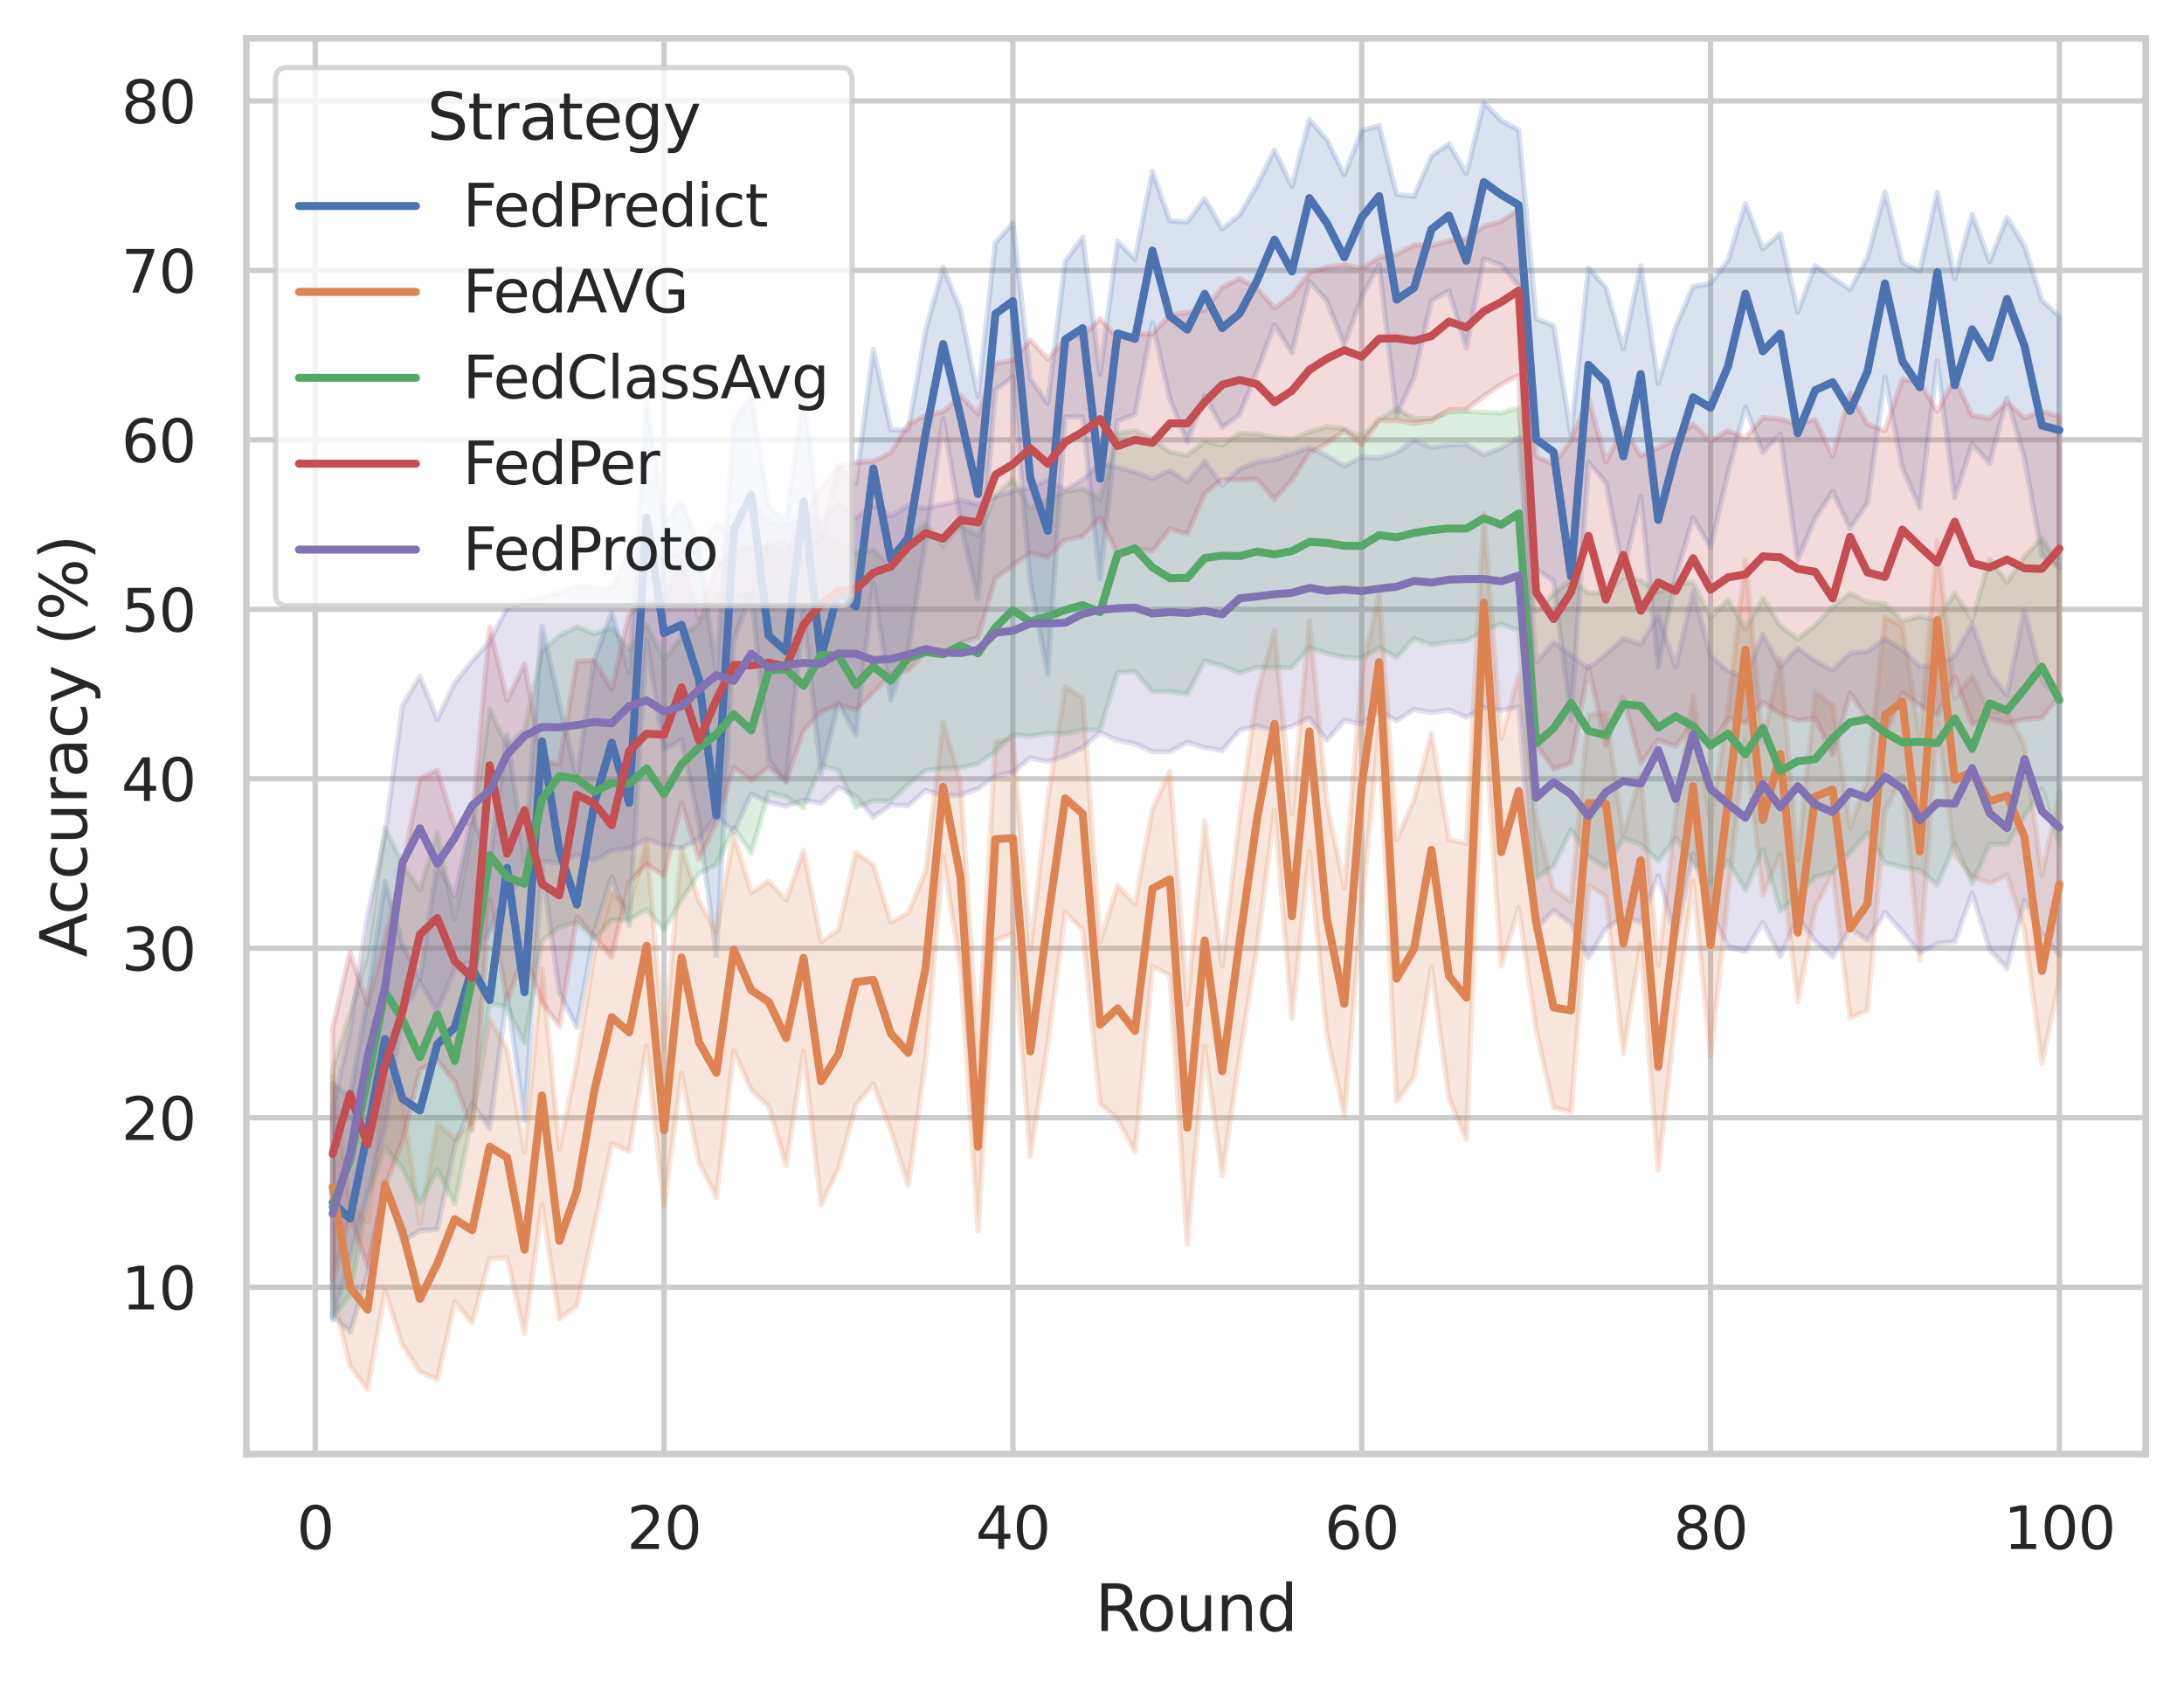 <?xml version="1.0" encoding="utf-8" standalone="no"?>
<!DOCTYPE svg PUBLIC "-//W3C//DTD SVG 1.1//EN"
  "http://www.w3.org/Graphics/SVG/1.1/DTD/svg11.dtd">
<svg xmlns:xlink="http://www.w3.org/1999/xlink" width="410.631pt" height="316.272pt" viewBox="0 0 410.631 316.272" xmlns="http://www.w3.org/2000/svg" version="1.1">
 <defs>
  <style type="text/css">*{stroke-linejoin: round; stroke-linecap: butt}</style>
 </defs>
 <g id="figure_1">
  <g id="patch_1">
   <path d="M 0 316.272 
L 410.631 316.272 
L 410.631 0 
L 0 0 
z
" style="fill: #ffffff"/>
  </g>
  <g id="axes_1">
   <g id="patch_2">
    <path d="M 46.311 273.312 
L 403.431 273.312 
L 403.431 7.2 
L 46.311 7.2 
z
" style="fill: #ffffff"/>
   </g>
   <g id="matplotlib.axis_1">
    <g id="xtick_1">
     <g id="line2d_1">
      <path d="M 59.265 273.312 
L 59.265 7.2 
" clip-path="url(#p73bb3a3078)" style="fill: none; stroke: #cccccc; stroke-linecap: round"/>
     </g>
     <g id="text_1">
      <!-- 0 -->
      <g style="fill: #262626" transform="translate(55.765 291.17) scale(0.11 -0.11)">
       <defs>
        <path id="DejaVuSans-30" d="M 2034 4250 
Q 1547 4250 1301 3770 
Q 1056 3291 1056 2328 
Q 1056 1369 1301 889 
Q 1547 409 2034 409 
Q 2525 409 2770 889 
Q 3016 1369 3016 2328 
Q 3016 3291 2770 3770 
Q 2525 4250 2034 4250 
z
M 2034 4750 
Q 2819 4750 3233 4129 
Q 3647 3509 3647 2328 
Q 3647 1150 3233 529 
Q 2819 -91 2034 -91 
Q 1250 -91 836 529 
Q 422 1150 422 2328 
Q 422 3509 836 4129 
Q 1250 4750 2034 4750 
z
" transform="scale(0.016)"/>
       </defs>
       <use xlink:href="#DejaVuSans-30"/>
      </g>
     </g>
    </g>
    <g id="xtick_2">
     <g id="line2d_2">
      <path d="M 124.851 273.312 
L 124.851 7.2 
" clip-path="url(#p73bb3a3078)" style="fill: none; stroke: #cccccc; stroke-linecap: round"/>
     </g>
     <g id="text_2">
      <!-- 20 -->
      <g style="fill: #262626" transform="translate(117.853 291.17) scale(0.11 -0.11)">
       <defs>
        <path id="DejaVuSans-32" d="M 1228 531 
L 3431 531 
L 3431 0 
L 469 0 
L 469 531 
Q 828 903 1448 1529 
Q 2069 2156 2228 2338 
Q 2531 2678 2651 2914 
Q 2772 3150 2772 3378 
Q 2772 3750 2511 3984 
Q 2250 4219 1831 4219 
Q 1534 4219 1204 4116 
Q 875 4013 500 3803 
L 500 4441 
Q 881 4594 1212 4672 
Q 1544 4750 1819 4750 
Q 2544 4750 2975 4387 
Q 3406 4025 3406 3419 
Q 3406 3131 3298 2873 
Q 3191 2616 2906 2266 
Q 2828 2175 2409 1742 
Q 1991 1309 1228 531 
z
" transform="scale(0.016)"/>
       </defs>
       <use xlink:href="#DejaVuSans-32"/>
       <use xlink:href="#DejaVuSans-30" x="63.623"/>
      </g>
     </g>
    </g>
    <g id="xtick_3">
     <g id="line2d_3">
      <path d="M 190.438 273.312 
L 190.438 7.2 
" clip-path="url(#p73bb3a3078)" style="fill: none; stroke: #cccccc; stroke-linecap: round"/>
     </g>
     <g id="text_3">
      <!-- 40 -->
      <g style="fill: #262626" transform="translate(183.439 291.17) scale(0.11 -0.11)">
       <defs>
        <path id="DejaVuSans-34" d="M 2419 4116 
L 825 1625 
L 2419 1625 
L 2419 4116 
z
M 2253 4666 
L 3047 4666 
L 3047 1625 
L 3713 1625 
L 3713 1100 
L 3047 1100 
L 3047 0 
L 2419 0 
L 2419 1100 
L 313 1100 
L 313 1709 
L 2253 4666 
z
" transform="scale(0.016)"/>
       </defs>
       <use xlink:href="#DejaVuSans-34"/>
       <use xlink:href="#DejaVuSans-30" x="63.623"/>
      </g>
     </g>
    </g>
    <g id="xtick_4">
     <g id="line2d_4">
      <path d="M 256.025 273.312 
L 256.025 7.2 
" clip-path="url(#p73bb3a3078)" style="fill: none; stroke: #cccccc; stroke-linecap: round"/>
     </g>
     <g id="text_4">
      <!-- 60 -->
      <g style="fill: #262626" transform="translate(249.026 291.17) scale(0.11 -0.11)">
       <defs>
        <path id="DejaVuSans-36" d="M 2113 2584 
Q 1688 2584 1439 2293 
Q 1191 2003 1191 1497 
Q 1191 994 1439 701 
Q 1688 409 2113 409 
Q 2538 409 2786 701 
Q 3034 994 3034 1497 
Q 3034 2003 2786 2293 
Q 2538 2584 2113 2584 
z
M 3366 4563 
L 3366 3988 
Q 3128 4100 2886 4159 
Q 2644 4219 2406 4219 
Q 1781 4219 1451 3797 
Q 1122 3375 1075 2522 
Q 1259 2794 1537 2939 
Q 1816 3084 2150 3084 
Q 2853 3084 3261 2657 
Q 3669 2231 3669 1497 
Q 3669 778 3244 343 
Q 2819 -91 2113 -91 
Q 1303 -91 875 529 
Q 447 1150 447 2328 
Q 447 3434 972 4092 
Q 1497 4750 2381 4750 
Q 2619 4750 2861 4703 
Q 3103 4656 3366 4563 
z
" transform="scale(0.016)"/>
       </defs>
       <use xlink:href="#DejaVuSans-36"/>
       <use xlink:href="#DejaVuSans-30" x="63.623"/>
      </g>
     </g>
    </g>
    <g id="xtick_5">
     <g id="line2d_5">
      <path d="M 321.612 273.312 
L 321.612 7.2 
" clip-path="url(#p73bb3a3078)" style="fill: none; stroke: #cccccc; stroke-linecap: round"/>
     </g>
     <g id="text_5">
      <!-- 80 -->
      <g style="fill: #262626" transform="translate(314.613 291.17) scale(0.11 -0.11)">
       <defs>
        <path id="DejaVuSans-38" d="M 2034 2216 
Q 1584 2216 1326 1975 
Q 1069 1734 1069 1313 
Q 1069 891 1326 650 
Q 1584 409 2034 409 
Q 2484 409 2743 651 
Q 3003 894 3003 1313 
Q 3003 1734 2745 1975 
Q 2488 2216 2034 2216 
z
M 1403 2484 
Q 997 2584 770 2862 
Q 544 3141 544 3541 
Q 544 4100 942 4425 
Q 1341 4750 2034 4750 
Q 2731 4750 3128 4425 
Q 3525 4100 3525 3541 
Q 3525 3141 3298 2862 
Q 3072 2584 2669 2484 
Q 3125 2378 3379 2068 
Q 3634 1759 3634 1313 
Q 3634 634 3220 271 
Q 2806 -91 2034 -91 
Q 1263 -91 848 271 
Q 434 634 434 1313 
Q 434 1759 690 2068 
Q 947 2378 1403 2484 
z
M 1172 3481 
Q 1172 3119 1398 2916 
Q 1625 2713 2034 2713 
Q 2441 2713 2670 2916 
Q 2900 3119 2900 3481 
Q 2900 3844 2670 4047 
Q 2441 4250 2034 4250 
Q 1625 4250 1398 4047 
Q 1172 3844 1172 3481 
z
" transform="scale(0.016)"/>
       </defs>
       <use xlink:href="#DejaVuSans-38"/>
       <use xlink:href="#DejaVuSans-30" x="63.623"/>
      </g>
     </g>
    </g>
    <g id="xtick_6">
     <g id="line2d_6">
      <path d="M 387.199 273.312 
L 387.199 7.2 
" clip-path="url(#p73bb3a3078)" style="fill: none; stroke: #cccccc; stroke-linecap: round"/>
     </g>
     <g id="text_6">
      <!-- 100 -->
      <g style="fill: #262626" transform="translate(376.7 291.17) scale(0.11 -0.11)">
       <defs>
        <path id="DejaVuSans-31" d="M 794 531 
L 1825 531 
L 1825 4091 
L 703 3866 
L 703 4441 
L 1819 4666 
L 2450 4666 
L 2450 531 
L 3481 531 
L 3481 0 
L 794 0 
L 794 531 
z
" transform="scale(0.016)"/>
       </defs>
       <use xlink:href="#DejaVuSans-31"/>
       <use xlink:href="#DejaVuSans-30" x="63.623"/>
       <use xlink:href="#DejaVuSans-30" x="127.246"/>
      </g>
     </g>
    </g>
    <g id="text_7">
     <!-- Round -->
     <g style="fill: #262626" transform="translate(205.887 306.576) scale(0.12 -0.12)">
      <defs>
       <path id="DejaVuSans-52" d="M 2841 2188 
Q 3044 2119 3236 1894 
Q 3428 1669 3622 1275 
L 4263 0 
L 3584 0 
L 2988 1197 
Q 2756 1666 2539 1819 
Q 2322 1972 1947 1972 
L 1259 1972 
L 1259 0 
L 628 0 
L 628 4666 
L 2053 4666 
Q 2853 4666 3247 4331 
Q 3641 3997 3641 3322 
Q 3641 2881 3436 2590 
Q 3231 2300 2841 2188 
z
M 1259 4147 
L 1259 2491 
L 2053 2491 
Q 2509 2491 2742 2702 
Q 2975 2913 2975 3322 
Q 2975 3731 2742 3939 
Q 2509 4147 2053 4147 
L 1259 4147 
z
" transform="scale(0.016)"/>
       <path id="DejaVuSans-6f" d="M 1959 3097 
Q 1497 3097 1228 2736 
Q 959 2375 959 1747 
Q 959 1119 1226 758 
Q 1494 397 1959 397 
Q 2419 397 2687 759 
Q 2956 1122 2956 1747 
Q 2956 2369 2687 2733 
Q 2419 3097 1959 3097 
z
M 1959 3584 
Q 2709 3584 3137 3096 
Q 3566 2609 3566 1747 
Q 3566 888 3137 398 
Q 2709 -91 1959 -91 
Q 1206 -91 779 398 
Q 353 888 353 1747 
Q 353 2609 779 3096 
Q 1206 3584 1959 3584 
z
" transform="scale(0.016)"/>
       <path id="DejaVuSans-75" d="M 544 1381 
L 544 3500 
L 1119 3500 
L 1119 1403 
Q 1119 906 1312 657 
Q 1506 409 1894 409 
Q 2359 409 2629 706 
Q 2900 1003 2900 1516 
L 2900 3500 
L 3475 3500 
L 3475 0 
L 2900 0 
L 2900 538 
Q 2691 219 2414 64 
Q 2138 -91 1772 -91 
Q 1169 -91 856 284 
Q 544 659 544 1381 
z
M 1991 3584 
L 1991 3584 
z
" transform="scale(0.016)"/>
       <path id="DejaVuSans-6e" d="M 3513 2113 
L 3513 0 
L 2938 0 
L 2938 2094 
Q 2938 2591 2744 2837 
Q 2550 3084 2163 3084 
Q 1697 3084 1428 2787 
Q 1159 2491 1159 1978 
L 1159 0 
L 581 0 
L 581 3500 
L 1159 3500 
L 1159 2956 
Q 1366 3272 1645 3428 
Q 1925 3584 2291 3584 
Q 2894 3584 3203 3211 
Q 3513 2838 3513 2113 
z
" transform="scale(0.016)"/>
       <path id="DejaVuSans-64" d="M 2906 2969 
L 2906 4863 
L 3481 4863 
L 3481 0 
L 2906 0 
L 2906 525 
Q 2725 213 2448 61 
Q 2172 -91 1784 -91 
Q 1150 -91 751 415 
Q 353 922 353 1747 
Q 353 2572 751 3078 
Q 1150 3584 1784 3584 
Q 2172 3584 2448 3432 
Q 2725 3281 2906 2969 
z
M 947 1747 
Q 947 1113 1208 752 
Q 1469 391 1925 391 
Q 2381 391 2643 752 
Q 2906 1113 2906 1747 
Q 2906 2381 2643 2742 
Q 2381 3103 1925 3103 
Q 1469 3103 1208 2742 
Q 947 2381 947 1747 
z
" transform="scale(0.016)"/>
      </defs>
      <use xlink:href="#DejaVuSans-52"/>
      <use xlink:href="#DejaVuSans-6f" x="64.982"/>
      <use xlink:href="#DejaVuSans-75" x="126.164"/>
      <use xlink:href="#DejaVuSans-6e" x="189.543"/>
      <use xlink:href="#DejaVuSans-64" x="252.922"/>
     </g>
    </g>
   </g>
   <g id="matplotlib.axis_2">
    <g id="ytick_1">
     <g id="line2d_7">
      <path d="M 46.311 241.949 
L 403.431 241.949 
" clip-path="url(#p73bb3a3078)" style="fill: none; stroke: #cccccc; stroke-linecap: round"/>
     </g>
     <g id="text_8">
      <!-- 10 -->
      <g style="fill: #262626" transform="translate(22.814 246.128) scale(0.11 -0.11)">
       <use xlink:href="#DejaVuSans-31"/>
       <use xlink:href="#DejaVuSans-30" x="63.623"/>
      </g>
     </g>
    </g>
    <g id="ytick_2">
     <g id="line2d_8">
      <path d="M 46.311 210.095 
L 403.431 210.095 
" clip-path="url(#p73bb3a3078)" style="fill: none; stroke: #cccccc; stroke-linecap: round"/>
     </g>
     <g id="text_9">
      <!-- 20 -->
      <g style="fill: #262626" transform="translate(22.814 214.274) scale(0.11 -0.11)">
       <use xlink:href="#DejaVuSans-32"/>
       <use xlink:href="#DejaVuSans-30" x="63.623"/>
      </g>
     </g>
    </g>
    <g id="ytick_3">
     <g id="line2d_9">
      <path d="M 46.311 178.241 
L 403.431 178.241 
" clip-path="url(#p73bb3a3078)" style="fill: none; stroke: #cccccc; stroke-linecap: round"/>
     </g>
     <g id="text_10">
      <!-- 30 -->
      <g style="fill: #262626" transform="translate(22.814 182.421) scale(0.11 -0.11)">
       <defs>
        <path id="DejaVuSans-33" d="M 2597 2516 
Q 3050 2419 3304 2112 
Q 3559 1806 3559 1356 
Q 3559 666 3084 287 
Q 2609 -91 1734 -91 
Q 1441 -91 1130 -33 
Q 819 25 488 141 
L 488 750 
Q 750 597 1062 519 
Q 1375 441 1716 441 
Q 2309 441 2620 675 
Q 2931 909 2931 1356 
Q 2931 1769 2642 2001 
Q 2353 2234 1838 2234 
L 1294 2234 
L 1294 2753 
L 1863 2753 
Q 2328 2753 2575 2939 
Q 2822 3125 2822 3475 
Q 2822 3834 2567 4026 
Q 2313 4219 1838 4219 
Q 1578 4219 1281 4162 
Q 984 4106 628 3988 
L 628 4550 
Q 988 4650 1302 4700 
Q 1616 4750 1894 4750 
Q 2613 4750 3031 4423 
Q 3450 4097 3450 3541 
Q 3450 3153 3228 2886 
Q 3006 2619 2597 2516 
z
" transform="scale(0.016)"/>
       </defs>
       <use xlink:href="#DejaVuSans-33"/>
       <use xlink:href="#DejaVuSans-30" x="63.623"/>
      </g>
     </g>
    </g>
    <g id="ytick_4">
     <g id="line2d_10">
      <path d="M 46.311 146.388 
L 403.431 146.388 
" clip-path="url(#p73bb3a3078)" style="fill: none; stroke: #cccccc; stroke-linecap: round"/>
     </g>
     <g id="text_11">
      <!-- 40 -->
      <g style="fill: #262626" transform="translate(22.814 150.567) scale(0.11 -0.11)">
       <use xlink:href="#DejaVuSans-34"/>
       <use xlink:href="#DejaVuSans-30" x="63.623"/>
      </g>
     </g>
    </g>
    <g id="ytick_5">
     <g id="line2d_11">
      <path d="M 46.311 114.534 
L 403.431 114.534 
" clip-path="url(#p73bb3a3078)" style="fill: none; stroke: #cccccc; stroke-linecap: round"/>
     </g>
     <g id="text_12">
      <!-- 50 -->
      <g style="fill: #262626" transform="translate(22.814 118.713) scale(0.11 -0.11)">
       <defs>
        <path id="DejaVuSans-35" d="M 691 4666 
L 3169 4666 
L 3169 4134 
L 1269 4134 
L 1269 2991 
Q 1406 3038 1543 3061 
Q 1681 3084 1819 3084 
Q 2600 3084 3056 2656 
Q 3513 2228 3513 1497 
Q 3513 744 3044 326 
Q 2575 -91 1722 -91 
Q 1428 -91 1123 -41 
Q 819 9 494 109 
L 494 744 
Q 775 591 1075 516 
Q 1375 441 1709 441 
Q 2250 441 2565 725 
Q 2881 1009 2881 1497 
Q 2881 1984 2565 2268 
Q 2250 2553 1709 2553 
Q 1456 2553 1204 2497 
Q 953 2441 691 2322 
L 691 4666 
z
" transform="scale(0.016)"/>
       </defs>
       <use xlink:href="#DejaVuSans-35"/>
       <use xlink:href="#DejaVuSans-30" x="63.623"/>
      </g>
     </g>
    </g>
    <g id="ytick_6">
     <g id="line2d_12">
      <path d="M 46.311 82.68 
L 403.431 82.68 
" clip-path="url(#p73bb3a3078)" style="fill: none; stroke: #cccccc; stroke-linecap: round"/>
     </g>
     <g id="text_13">
      <!-- 60 -->
      <g style="fill: #262626" transform="translate(22.814 86.86) scale(0.11 -0.11)">
       <use xlink:href="#DejaVuSans-36"/>
       <use xlink:href="#DejaVuSans-30" x="63.623"/>
      </g>
     </g>
    </g>
    <g id="ytick_7">
     <g id="line2d_13">
      <path d="M 46.311 50.827 
L 403.431 50.827 
" clip-path="url(#p73bb3a3078)" style="fill: none; stroke: #cccccc; stroke-linecap: round"/>
     </g>
     <g id="text_14">
      <!-- 70 -->
      <g style="fill: #262626" transform="translate(22.814 55.006) scale(0.11 -0.11)">
       <defs>
        <path id="DejaVuSans-37" d="M 525 4666 
L 3525 4666 
L 3525 4397 
L 1831 0 
L 1172 0 
L 2766 4134 
L 525 4134 
L 525 4666 
z
" transform="scale(0.016)"/>
       </defs>
       <use xlink:href="#DejaVuSans-37"/>
       <use xlink:href="#DejaVuSans-30" x="63.623"/>
      </g>
     </g>
    </g>
    <g id="ytick_8">
     <g id="line2d_14">
      <path d="M 46.311 18.973 
L 403.431 18.973 
" clip-path="url(#p73bb3a3078)" style="fill: none; stroke: #cccccc; stroke-linecap: round"/>
     </g>
     <g id="text_15">
      <!-- 80 -->
      <g style="fill: #262626" transform="translate(22.814 23.152) scale(0.11 -0.11)">
       <use xlink:href="#DejaVuSans-38"/>
       <use xlink:href="#DejaVuSans-30" x="63.623"/>
      </g>
     </g>
    </g>
    <g id="text_16">
     <!-- Accuracy (%) -->
     <g style="fill: #262626" transform="translate(16.318 179.939) rotate(-90) scale(0.12 -0.12)">
      <defs>
       <path id="DejaVuSans-41" d="M 2188 4044 
L 1331 1722 
L 3047 1722 
L 2188 4044 
z
M 1831 4666 
L 2547 4666 
L 4325 0 
L 3669 0 
L 3244 1197 
L 1141 1197 
L 716 0 
L 50 0 
L 1831 4666 
z
" transform="scale(0.016)"/>
       <path id="DejaVuSans-63" d="M 3122 3366 
L 3122 2828 
Q 2878 2963 2633 3030 
Q 2388 3097 2138 3097 
Q 1578 3097 1268 2742 
Q 959 2388 959 1747 
Q 959 1106 1268 751 
Q 1578 397 2138 397 
Q 2388 397 2633 464 
Q 2878 531 3122 666 
L 3122 134 
Q 2881 22 2623 -34 
Q 2366 -91 2075 -91 
Q 1284 -91 818 406 
Q 353 903 353 1747 
Q 353 2603 823 3093 
Q 1294 3584 2113 3584 
Q 2378 3584 2631 3529 
Q 2884 3475 3122 3366 
z
" transform="scale(0.016)"/>
       <path id="DejaVuSans-72" d="M 2631 2963 
Q 2534 3019 2420 3045 
Q 2306 3072 2169 3072 
Q 1681 3072 1420 2755 
Q 1159 2438 1159 1844 
L 1159 0 
L 581 0 
L 581 3500 
L 1159 3500 
L 1159 2956 
Q 1341 3275 1631 3429 
Q 1922 3584 2338 3584 
Q 2397 3584 2469 3576 
Q 2541 3569 2628 3553 
L 2631 2963 
z
" transform="scale(0.016)"/>
       <path id="DejaVuSans-61" d="M 2194 1759 
Q 1497 1759 1228 1600 
Q 959 1441 959 1056 
Q 959 750 1161 570 
Q 1363 391 1709 391 
Q 2188 391 2477 730 
Q 2766 1069 2766 1631 
L 2766 1759 
L 2194 1759 
z
M 3341 1997 
L 3341 0 
L 2766 0 
L 2766 531 
Q 2569 213 2275 61 
Q 1981 -91 1556 -91 
Q 1019 -91 701 211 
Q 384 513 384 1019 
Q 384 1609 779 1909 
Q 1175 2209 1959 2209 
L 2766 2209 
L 2766 2266 
Q 2766 2663 2505 2880 
Q 2244 3097 1772 3097 
Q 1472 3097 1187 3025 
Q 903 2953 641 2809 
L 641 3341 
Q 956 3463 1253 3523 
Q 1550 3584 1831 3584 
Q 2591 3584 2966 3190 
Q 3341 2797 3341 1997 
z
" transform="scale(0.016)"/>
       <path id="DejaVuSans-79" d="M 2059 -325 
Q 1816 -950 1584 -1140 
Q 1353 -1331 966 -1331 
L 506 -1331 
L 506 -850 
L 844 -850 
Q 1081 -850 1212 -737 
Q 1344 -625 1503 -206 
L 1606 56 
L 191 3500 
L 800 3500 
L 1894 763 
L 2988 3500 
L 3597 3500 
L 2059 -325 
z
" transform="scale(0.016)"/>
       <path id="DejaVuSans-20" transform="scale(0.016)"/>
       <path id="DejaVuSans-28" d="M 1984 4856 
Q 1566 4138 1362 3434 
Q 1159 2731 1159 2009 
Q 1159 1288 1364 580 
Q 1569 -128 1984 -844 
L 1484 -844 
Q 1016 -109 783 600 
Q 550 1309 550 2009 
Q 550 2706 781 3412 
Q 1013 4119 1484 4856 
L 1984 4856 
z
" transform="scale(0.016)"/>
       <path id="DejaVuSans-25" d="M 4653 2053 
Q 4381 2053 4226 1822 
Q 4072 1591 4072 1178 
Q 4072 772 4226 539 
Q 4381 306 4653 306 
Q 4919 306 5073 539 
Q 5228 772 5228 1178 
Q 5228 1588 5073 1820 
Q 4919 2053 4653 2053 
z
M 4653 2450 
Q 5147 2450 5437 2106 
Q 5728 1763 5728 1178 
Q 5728 594 5436 251 
Q 5144 -91 4653 -91 
Q 4153 -91 3862 251 
Q 3572 594 3572 1178 
Q 3572 1766 3864 2108 
Q 4156 2450 4653 2450 
z
M 1428 4353 
Q 1159 4353 1004 4120 
Q 850 3888 850 3481 
Q 850 3069 1003 2837 
Q 1156 2606 1428 2606 
Q 1700 2606 1854 2837 
Q 2009 3069 2009 3481 
Q 2009 3884 1853 4118 
Q 1697 4353 1428 4353 
z
M 4250 4750 
L 4750 4750 
L 1831 -91 
L 1331 -91 
L 4250 4750 
z
M 1428 4750 
Q 1922 4750 2215 4408 
Q 2509 4066 2509 3481 
Q 2509 2891 2217 2550 
Q 1925 2209 1428 2209 
Q 931 2209 642 2551 
Q 353 2894 353 3481 
Q 353 4063 643 4406 
Q 934 4750 1428 4750 
z
" transform="scale(0.016)"/>
       <path id="DejaVuSans-29" d="M 513 4856 
L 1013 4856 
Q 1481 4119 1714 3412 
Q 1947 2706 1947 2009 
Q 1947 1309 1714 600 
Q 1481 -109 1013 -844 
L 513 -844 
Q 928 -128 1133 580 
Q 1338 1288 1338 2009 
Q 1338 2731 1133 3434 
Q 928 4138 513 4856 
z
" transform="scale(0.016)"/>
      </defs>
      <use xlink:href="#DejaVuSans-41"/>
      <use xlink:href="#DejaVuSans-63" x="66.658"/>
      <use xlink:href="#DejaVuSans-63" x="121.639"/>
      <use xlink:href="#DejaVuSans-75" x="176.619"/>
      <use xlink:href="#DejaVuSans-72" x="239.998"/>
      <use xlink:href="#DejaVuSans-61" x="281.111"/>
      <use xlink:href="#DejaVuSans-63" x="342.391"/>
      <use xlink:href="#DejaVuSans-79" x="397.371"/>
      <use xlink:href="#DejaVuSans-20" x="456.551"/>
      <use xlink:href="#DejaVuSans-28" x="488.338"/>
      <use xlink:href="#DejaVuSans-25" x="527.352"/>
      <use xlink:href="#DejaVuSans-29" x="622.371"/>
     </g>
    </g>
   </g>
   <g id="PolyCollection_1">
    <defs>
     <path id="mf42137ff85" d="M 62.544 -112.68 
L 62.544 -68.953 
L 65.823 -65.857 
L 69.103 -76.695 
L 72.382 -94.097 
L 75.661 -82.875 
L 78.941 -84.981 
L 82.22 -85.181 
L 85.499 -100.862 
L 88.779 -108.818 
L 92.058 -104.167 
L 95.337 -129.39 
L 98.617 -105.628 
L 101.896 -153.426 
L 105.175 -129.761 
L 108.455 -123.159 
L 111.734 -141.097 
L 115.013 -151.537 
L 118.293 -142.331 
L 121.572 -195.977 
L 124.851 -175.27 
L 128.131 -177.302 
L 131.41 -161.791 
L 134.689 -136.625 
L 137.969 -195.898 
L 141.248 -204.903 
L 144.527 -173.377 
L 147.807 -169.222 
L 151.086 -201.369 
L 154.365 -170.78 
L 157.645 -184.239 
L 160.924 -178.056 
L 164.203 -206.796 
L 167.483 -184.658 
L 170.762 -193.93 
L 174.041 -214.712 
L 177.321 -237.561 
L 180.6 -218.17 
L 183.88 -203.555 
L 187.159 -242.954 
L 190.438 -245.371 
L 193.718 -206.688 
L 196.997 -189.635 
L 200.276 -237.94 
L 203.556 -237.832 
L 206.835 -207.496 
L 210.114 -237.1 
L 213.394 -238.37 
L 216.673 -255.574 
L 219.952 -241.3 
L 223.232 -233.181 
L 226.511 -241.923 
L 229.79 -235.907 
L 233.07 -238.361 
L 236.349 -246.508 
L 239.628 -255.214 
L 242.908 -249.984 
L 246.187 -263.343 
L 249.466 -259.709 
L 252.746 -251.337 
L 256.025 -260.385 
L 259.304 -266.502 
L 262.584 -238.192 
L 265.863 -245.325 
L 269.142 -259.777 
L 272.422 -261.614 
L 275.701 -250.846 
L 278.98 -267.631 
L 282.26 -266.455 
L 285.539 -262.499 
L 288.818 -209.305 
L 292.098 -207.041 
L 295.377 -180.895 
L 298.656 -229.362 
L 301.936 -225.558 
L 305.215 -208.764 
L 308.494 -222.962 
L 311.774 -190.888 
L 315.053 -207.857 
L 318.332 -219.001 
L 321.612 -213.369 
L 324.891 -227.358 
L 328.17 -239.762 
L 331.45 -231.266 
L 334.729 -234.712 
L 338.008 -211.01 
L 341.288 -218.843 
L 344.567 -223.89 
L 347.846 -216.922 
L 351.126 -221.767 
L 354.405 -245.446 
L 357.684 -228.321 
L 360.964 -220.754 
L 364.243 -248.47 
L 367.522 -222.756 
L 370.802 -232.812 
L 374.081 -229.214 
L 377.361 -241.427 
L 380.64 -230.187 
L 383.919 -211.872 
L 387.199 -209.65 
L 387.199 -256.773 
L 387.199 -256.773 
L 383.919 -259.825 
L 380.64 -270.022 
L 377.361 -275.391 
L 374.081 -267.064 
L 370.802 -275.99 
L 367.522 -263.846 
L 364.243 -280.085 
L 360.964 -265.28 
L 357.684 -266.923 
L 354.405 -280.122 
L 351.126 -267.855 
L 347.846 -261.862 
L 344.567 -264.07 
L 341.288 -266.333 
L 338.008 -257.612 
L 334.729 -272.352 
L 331.45 -269.48 
L 328.17 -277.993 
L 324.891 -267.294 
L 321.612 -262.979 
L 318.332 -262.416 
L 315.053 -254.805 
L 311.774 -244.218 
L 308.494 -266.319 
L 305.215 -250.714 
L 301.936 -262.207 
L 298.656 -265.934 
L 295.377 -234.425 
L 292.098 -255.065 
L 288.818 -256.335 
L 285.539 -291.837 
L 282.26 -293.614 
L 278.98 -296.976 
L 275.701 -283.609 
L 272.422 -289.256 
L 269.142 -286.97 
L 265.863 -279.364 
L 262.584 -279.728 
L 259.304 -292.649 
L 256.025 -291.741 
L 252.746 -283.402 
L 249.466 -290.043 
L 246.187 -293.761 
L 242.908 -281.237 
L 239.628 -288.054 
L 236.349 -281.455 
L 233.07 -275.863 
L 229.79 -273.231 
L 226.511 -278.937 
L 223.232 -274.543 
L 219.952 -274.774 
L 216.673 -284.076 
L 213.394 -267.558 
L 210.114 -270.936 
L 206.835 -245.95 
L 203.556 -271.707 
L 200.276 -267.12 
L 196.997 -240.487 
L 193.718 -245.086 
L 190.438 -274.326 
L 187.159 -270.671 
L 183.88 -241.696 
L 180.6 -257.952 
L 177.321 -265.999 
L 174.041 -254.097 
L 170.762 -235.411 
L 167.483 -235.47 
L 164.203 -250.608 
L 160.924 -225.358 
L 157.645 -228.85 
L 154.365 -214.843 
L 151.086 -242.669 
L 147.807 -218.04 
L 144.527 -221.172 
L 141.248 -241.702 
L 137.969 -237.104 
L 134.689 -189.761 
L 131.41 -213.498 
L 128.131 -222.007 
L 124.851 -218.04 
L 121.572 -240.99 
L 118.293 -189.807 
L 115.013 -201.135 
L 111.734 -192.216 
L 108.455 -170.119 
L 105.175 -184.07 
L 101.896 -198.502 
L 98.617 -154.572 
L 95.337 -178.223 
L 92.058 -154.134 
L 88.779 -163.157 
L 85.499 -147.698 
L 82.22 -154.116 
L 78.941 -132.205 
L 75.661 -138.861 
L 72.382 -150.596 
L 69.103 -128.558 
L 65.823 -110.015 
L 62.544 -112.68 
z
" style="stroke: #4c72b0; stroke-opacity: 0.2"/>
    </defs>
    <g clip-path="url(#p73bb3a3078)">
     <use xlink:href="#mf42137ff85" x="0" y="316.272" style="fill: #4c72b0; fill-opacity: 0.2; stroke: #4c72b0; stroke-opacity: 0.2"/>
    </g>
   </g>
   <g id="PolyCollection_2">
    <defs>
     <path id="m487106470c" d="M 62.544 -113.95 
L 62.544 -73.275 
L 65.823 -59.529 
L 69.103 -55.056 
L 72.382 -73.692 
L 75.661 -63.493 
L 78.941 -58.443 
L 82.22 -56.969 
L 85.499 -71.604 
L 88.779 -67.636 
L 92.058 -79.708 
L 95.337 -79.846 
L 98.617 -65.608 
L 101.896 -89.855 
L 105.175 -68.391 
L 108.455 -70.797 
L 111.734 -85.708 
L 115.013 -101.307 
L 118.293 -99.899 
L 121.572 -119.692 
L 124.851 -89.51 
L 128.131 -114.563 
L 131.41 -97.863 
L 134.689 -91.201 
L 137.969 -118.798 
L 141.248 -111.389 
L 144.527 -108.342 
L 147.807 -97.19 
L 151.086 -118.697 
L 154.365 -89.769 
L 157.645 -96.553 
L 160.924 -108.593 
L 164.203 -112.55 
L 167.483 -103.795 
L 170.762 -93.572 
L 174.041 -117.346 
L 177.321 -155.22 
L 180.6 -134.353 
L 183.88 -84.89 
L 187.159 -139.423 
L 190.438 -140.821 
L 193.718 -98.867 
L 196.997 -120.167 
L 200.276 -144.804 
L 203.556 -141.497 
L 206.835 -108.816 
L 210.114 -105.97 
L 213.394 -99.752 
L 216.673 -134.635 
L 219.952 -132.936 
L 223.232 -82.361 
L 226.511 -119.546 
L 229.79 -95.272 
L 233.07 -117.848 
L 236.349 -138.379 
L 239.628 -163.979 
L 242.908 -124.86 
L 246.187 -156.218 
L 249.466 -121.857 
L 252.746 -106.62 
L 256.025 -145.613 
L 259.304 -179.305 
L 262.584 -109.203 
L 265.863 -113.85 
L 269.142 -134.573 
L 272.422 -109.834 
L 275.701 -102.124 
L 278.98 -183.223 
L 282.26 -134.685 
L 285.539 -145.665 
L 288.818 -122.728 
L 292.098 -108.129 
L 295.377 -107.21 
L 298.656 -149.826 
L 301.936 -147.795 
L 305.215 -118.214 
L 308.494 -138.72 
L 311.774 -96.311 
L 315.053 -125.349 
L 318.332 -150.622 
L 321.612 -117.689 
L 324.891 -147.898 
L 328.17 -176.952 
L 331.45 -147.891 
L 334.729 -155.726 
L 338.008 -127.987 
L 341.288 -145.688 
L 344.567 -152.088 
L 347.846 -124.918 
L 351.126 -126.392 
L 354.405 -163.753 
L 357.684 -170.379 
L 360.964 -135.733 
L 364.243 -180.584 
L 367.522 -155.479 
L 370.802 -151.52 
L 374.081 -150.221 
L 377.361 -151.793 
L 380.64 -141.487 
L 383.919 -116.338 
L 387.199 -132.009 
L 387.199 -167.442 
L 387.199 -167.442 
L 383.919 -151.844 
L 380.64 -176.154 
L 377.361 -182.625 
L 374.081 -182.435 
L 370.802 -189.248 
L 367.522 -185.064 
L 364.243 -214.597 
L 360.964 -177.681 
L 357.684 -198.548 
L 354.405 -200.286 
L 351.126 -169.82 
L 347.846 -160.708 
L 344.567 -183.775 
L 341.288 -186.065 
L 338.008 -154.686 
L 334.729 -192.43 
L 331.45 -176.801 
L 328.17 -211.088 
L 324.891 -183.017 
L 321.612 -161.485 
L 318.332 -185.639 
L 315.053 -163.211 
L 311.774 -134.809 
L 308.494 -170.66 
L 305.215 -159.341 
L 301.936 -182.198 
L 298.656 -181.921 
L 295.377 -146.808 
L 292.098 -149.087 
L 288.818 -162.308 
L 285.539 -189.442 
L 282.26 -177.459 
L 278.98 -219.778 
L 275.701 -157.743 
L 272.422 -158.423 
L 269.142 -178.373 
L 265.863 -165.877 
L 262.584 -158.405 
L 259.304 -204.809 
L 256.025 -189.733 
L 252.746 -149.378 
L 249.466 -165.371 
L 246.187 -199.592 
L 242.908 -163.268 
L 239.628 -197.813 
L 236.349 -185.909 
L 233.07 -162.624 
L 229.79 -134.735 
L 226.511 -161.967 
L 223.232 -127.461 
L 219.952 -171.292 
L 216.673 -164.156 
L 213.394 -146.309 
L 210.114 -149.864 
L 206.835 -139.175 
L 203.556 -185.113 
L 200.276 -187.174 
L 196.997 -165.787 
L 193.718 -137.862 
L 190.438 -177.676 
L 187.159 -176.692 
L 183.88 -118.119 
L 180.6 -169.223 
L 177.321 -180.602 
L 174.041 -152.506 
L 170.762 -144.663 
L 167.483 -142.906 
L 164.203 -153.696 
L 160.924 -156.043 
L 157.645 -141.439 
L 154.365 -139.267 
L 151.086 -156.446 
L 147.807 -147.064 
L 144.527 -150.653 
L 141.248 -148.413 
L 137.969 -159.277 
L 134.689 -141.063 
L 131.41 -146.951 
L 128.131 -157.016 
L 124.851 -119.244 
L 121.572 -157.938 
L 118.293 -145.762 
L 115.013 -148.519 
L 111.734 -137.092 
L 108.455 -116.482 
L 105.175 -100.267 
L 101.896 -134.188 
L 98.617 -99.696 
L 95.337 -119.104 
L 92.058 -124.753 
L 88.779 -105.457 
L 85.499 -102.099 
L 82.22 -105.16 
L 78.941 -86.19 
L 75.661 -109.447 
L 72.382 -114.104 
L 69.103 -86.596 
L 65.823 -90.058 
L 62.544 -113.95 
z
" style="stroke: #dd8452; stroke-opacity: 0.2"/>
    </defs>
    <g clip-path="url(#p73bb3a3078)">
     <use xlink:href="#m487106470c" x="0" y="316.272" style="fill: #dd8452; fill-opacity: 0.2; stroke: #dd8452; stroke-opacity: 0.2"/>
    </g>
   </g>
   <g id="PolyCollection_3">
    <defs>
     <path id="m3397d0cb4e" d="M 62.544 -115.253 
L 62.544 -68.57 
L 65.823 -72.901 
L 69.103 -91.059 
L 72.382 -100.729 
L 75.661 -96.624 
L 78.941 -89.996 
L 82.22 -96.475 
L 85.499 -89.985 
L 88.779 -106.49 
L 92.058 -127.635 
L 95.337 -127.065 
L 98.617 -120.173 
L 101.896 -139.382 
L 105.175 -142.009 
L 108.455 -142.951 
L 111.734 -139.757 
L 115.013 -143.319 
L 118.293 -143.407 
L 121.572 -145.354 
L 124.851 -141.475 
L 128.131 -147.139 
L 131.41 -152.05 
L 134.689 -153.744 
L 137.969 -160.707 
L 141.248 -155.941 
L 144.527 -167.355 
L 147.807 -166.464 
L 151.086 -164.436 
L 154.365 -172.454 
L 157.645 -171.38 
L 160.924 -164.491 
L 164.203 -165.739 
L 167.483 -165.679 
L 170.762 -168.856 
L 174.041 -171.491 
L 177.321 -171.806 
L 180.6 -171.986 
L 183.88 -172.704 
L 187.159 -175.033 
L 190.438 -178.11 
L 193.718 -177.898 
L 196.997 -178.418 
L 200.276 -178.351 
L 203.556 -179.073 
L 206.835 -179.056 
L 210.114 -189.857 
L 213.394 -190.049 
L 216.673 -186.271 
L 219.952 -186.32 
L 223.232 -185.771 
L 226.511 -192.067 
L 229.79 -191.113 
L 233.07 -189.78 
L 236.349 -190.843 
L 239.628 -190.847 
L 242.908 -190.796 
L 246.187 -194.496 
L 249.466 -193.487 
L 252.746 -192.73 
L 256.025 -192.56 
L 259.304 -194.534 
L 262.584 -192.651 
L 265.863 -196.261 
L 269.142 -195.07 
L 272.422 -195.574 
L 275.701 -195.806 
L 278.98 -197.762 
L 282.26 -198.957 
L 285.539 -197.795 
L 288.818 -151.153 
L 292.098 -153.485 
L 295.377 -160.279 
L 298.656 -155.262 
L 301.936 -153.159 
L 305.215 -158.675 
L 308.494 -157.592 
L 311.774 -154.428 
L 315.053 -158.754 
L 318.332 -154.084 
L 321.612 -150.023 
L 324.891 -154.4 
L 328.17 -148.938 
L 331.45 -156.594 
L 334.729 -145.015 
L 338.008 -148.164 
L 341.288 -151.391 
L 344.567 -152.335 
L 347.846 -155.999 
L 351.126 -159.656 
L 354.405 -154.124 
L 357.684 -153.247 
L 360.964 -152.697 
L 364.243 -149.841 
L 367.522 -157.776 
L 370.802 -150.227 
L 374.081 -157.626 
L 377.361 -157.54 
L 380.64 -162.792 
L 383.919 -167.943 
L 387.199 -157.539 
L 387.199 -209.52 
L 387.199 -209.52 
L 383.919 -215.131 
L 380.64 -211.656 
L 377.361 -206.817 
L 374.081 -211.168 
L 370.802 -199.688 
L 367.522 -204.808 
L 364.243 -199.565 
L 360.964 -200.454 
L 357.684 -199.584 
L 354.405 -202.745 
L 351.126 -203.086 
L 347.846 -204.748 
L 344.567 -202.141 
L 341.288 -198.747 
L 338.008 -196.206 
L 334.729 -198.683 
L 331.45 -203.832 
L 328.17 -198.053 
L 324.891 -203.569 
L 321.612 -200.104 
L 318.332 -206.875 
L 315.053 -206.537 
L 311.774 -204.948 
L 308.494 -207.189 
L 305.215 -207.878 
L 301.936 -204.808 
L 298.656 -204.823 
L 295.377 -207.305 
L 292.098 -204.632 
L 288.818 -201.326 
L 285.539 -239.669 
L 282.26 -238.623 
L 278.98 -238.754 
L 275.701 -238.943 
L 272.422 -238.815 
L 269.142 -237.626 
L 265.863 -237.59 
L 262.584 -239.473 
L 259.304 -237.414 
L 256.025 -234.099 
L 252.746 -235.677 
L 249.466 -236.086 
L 246.187 -235.091 
L 242.908 -233.651 
L 239.628 -234.031 
L 236.349 -234.739 
L 233.07 -234.794 
L 229.79 -232.565 
L 226.511 -233.29 
L 223.232 -230.704 
L 219.952 -231.294 
L 216.673 -233.751 
L 213.394 -235.355 
L 210.114 -234.758 
L 206.835 -222.436 
L 203.556 -224.495 
L 200.276 -223.878 
L 196.997 -222.396 
L 193.718 -220.671 
L 190.438 -226.245 
L 187.159 -223.127 
L 183.88 -215.544 
L 180.6 -217.553 
L 177.321 -213.694 
L 174.041 -217.799 
L 170.762 -214.933 
L 167.483 -209.716 
L 164.203 -212.968 
L 160.924 -212.358 
L 157.645 -214.094 
L 154.365 -215.766 
L 151.086 -210.842 
L 147.807 -214.439 
L 144.527 -214.115 
L 141.248 -204.515 
L 137.969 -204.379 
L 134.689 -204.731 
L 131.41 -199.137 
L 128.131 -196.547 
L 124.851 -192.226 
L 121.572 -198.925 
L 118.293 -194.206 
L 115.013 -198.25 
L 111.734 -197.137 
L 108.455 -198.456 
L 105.175 -196.81 
L 101.896 -193.865 
L 98.617 -179.157 
L 95.337 -176.11 
L 92.058 -183.02 
L 88.779 -160.148 
L 85.499 -143.504 
L 82.22 -159.892 
L 78.941 -148.971 
L 75.661 -153.989 
L 72.382 -160.7 
L 69.103 -137.004 
L 65.823 -125.717 
L 62.544 -115.253 
z
" style="stroke: #55a868; stroke-opacity: 0.2"/>
    </defs>
    <g clip-path="url(#p73bb3a3078)">
     <use xlink:href="#m3397d0cb4e" x="0" y="316.272" style="fill: #55a868; fill-opacity: 0.2; stroke: #55a868; stroke-opacity: 0.2"/>
    </g>
   </g>
   <g id="PolyCollection_4">
    <defs>
     <path id="m705b3d7216" d="M 62.544 -122.957 
L 62.544 -75.61 
L 65.823 -87.619 
L 69.103 -78.285 
L 72.382 -93.23 
L 75.661 -101.846 
L 78.941 -115.141 
L 82.22 -116.986 
L 85.499 -112.919 
L 88.779 -103.852 
L 92.058 -147.11 
L 95.337 -128.115 
L 98.617 -137.022 
L 101.896 -127.861 
L 105.175 -123.436 
L 108.455 -143.97 
L 111.734 -140.273 
L 115.013 -136.344 
L 118.293 -150.383 
L 121.572 -153.841 
L 124.851 -151.619 
L 128.131 -165.352 
L 131.41 -154.771 
L 134.689 -161.678 
L 137.969 -172.068 
L 141.248 -169.598 
L 144.527 -172.054 
L 147.807 -169.492 
L 151.086 -178.989 
L 154.365 -182.467 
L 157.645 -183.775 
L 160.924 -182.828 
L 164.203 -186.09 
L 167.483 -189.659 
L 170.762 -190.3 
L 174.041 -193.62 
L 177.321 -193.038 
L 180.6 -195.435 
L 183.88 -196.452 
L 187.159 -207.59 
L 190.438 -209.97 
L 193.718 -212.303 
L 196.997 -211.513 
L 200.276 -214.816 
L 203.556 -215.445 
L 206.835 -218.947 
L 210.114 -212.124 
L 213.394 -213.151 
L 216.673 -212.664 
L 219.952 -216.87 
L 223.232 -215.891 
L 226.511 -223.552 
L 229.79 -226.124 
L 233.07 -226.057 
L 236.349 -226.208 
L 239.628 -222.378 
L 242.908 -226.082 
L 246.187 -231.169 
L 249.466 -232.948 
L 252.746 -235.312 
L 256.025 -232.708 
L 259.304 -237.283 
L 262.584 -237.266 
L 265.863 -236.69 
L 269.142 -237.206 
L 272.422 -239.229 
L 275.701 -239.337 
L 278.98 -241.836 
L 282.26 -244.044 
L 285.539 -245.718 
L 288.818 -176.321 
L 292.098 -171.721 
L 295.377 -172.808 
L 298.656 -190.936 
L 301.936 -176.201 
L 305.215 -185.216 
L 308.494 -172.807 
L 311.774 -177.196 
L 315.053 -175.933 
L 318.332 -180.522 
L 321.612 -175.832 
L 324.891 -181.253 
L 328.17 -180.385 
L 331.45 -184.306 
L 334.729 -182.1 
L 338.008 -180.854 
L 341.288 -181.282 
L 344.567 -174.436 
L 347.846 -185.965 
L 351.126 -181.16 
L 354.405 -178.283 
L 357.684 -186.064 
L 360.964 -183.742 
L 364.243 -181.867 
L 367.522 -189.085 
L 370.802 -180.166 
L 374.081 -181.283 
L 377.361 -180.313 
L 380.64 -181.039 
L 383.919 -181.351 
L 387.199 -185.413 
L 387.199 -237.937 
L 387.199 -237.937 
L 383.919 -239.009 
L 380.64 -237.686 
L 377.361 -240.647 
L 374.081 -237.605 
L 370.802 -238.168 
L 367.522 -245.059 
L 364.243 -238.946 
L 360.964 -244.333 
L 357.684 -245.021 
L 354.405 -235.319 
L 351.126 -236.569 
L 347.846 -242.354 
L 344.567 -230.477 
L 341.288 -237.46 
L 338.008 -236.565 
L 334.729 -237.502 
L 331.45 -237.764 
L 328.17 -233.942 
L 324.891 -235.315 
L 321.612 -233.439 
L 318.332 -236.628 
L 315.053 -233.569 
L 311.774 -232.119 
L 308.494 -230.618 
L 305.215 -235.877 
L 301.936 -229.476 
L 298.656 -241.475 
L 295.377 -233.458 
L 292.098 -228.964 
L 288.818 -230.564 
L 285.539 -276.922 
L 282.26 -274.63 
L 278.98 -273.756 
L 275.701 -271.338 
L 272.422 -271.034 
L 269.142 -270.106 
L 265.863 -270.234 
L 262.584 -268.487 
L 259.304 -267.89 
L 256.025 -265.867 
L 252.746 -266.548 
L 249.466 -266.036 
L 246.187 -264.956 
L 242.908 -260.762 
L 239.628 -258.368 
L 236.349 -262.103 
L 233.07 -263.894 
L 229.79 -262.251 
L 226.511 -258.03 
L 223.232 -257.484 
L 219.952 -257.024 
L 216.673 -253.483 
L 213.394 -253.501 
L 210.114 -252.788 
L 206.835 -256.34 
L 203.556 -253.273 
L 200.276 -252.541 
L 196.997 -248.742 
L 193.718 -252.363 
L 190.438 -248.509 
L 187.159 -247.977 
L 183.88 -238.469 
L 180.6 -241.963 
L 177.321 -238.851 
L 174.041 -238.166 
L 170.762 -236.525 
L 167.483 -231.205 
L 164.203 -229.56 
L 160.924 -229.365 
L 157.645 -228.53 
L 154.365 -224.464 
L 151.086 -219.041 
L 147.807 -212.38 
L 144.527 -213.463 
L 141.248 -213.601 
L 137.969 -212.345 
L 134.689 -209.764 
L 131.41 -200.074 
L 128.131 -210.974 
L 124.851 -203.452 
L 121.572 -203.417 
L 118.293 -200.796 
L 115.013 -186.671 
L 111.734 -192.106 
L 108.455 -191.94 
L 105.175 -172.661 
L 101.896 -173.239 
L 98.617 -191.44 
L 95.337 -184.614 
L 92.058 -198.334 
L 88.779 -161.891 
L 85.499 -160.842 
L 82.22 -171.515 
L 78.941 -169.917 
L 75.661 -152.958 
L 72.382 -139.648 
L 69.103 -127.482 
L 65.823 -137.243 
L 62.544 -122.957 
z
" style="stroke: #c44e52; stroke-opacity: 0.2"/>
    </defs>
    <g clip-path="url(#p73bb3a3078)">
     <use xlink:href="#m705b3d7216" x="0" y="316.272" style="fill: #c44e52; fill-opacity: 0.2; stroke: #c44e52; stroke-opacity: 0.2"/>
    </g>
   </g>
   <g id="PolyCollection_5">
    <defs>
     <path id="m041ee8501e" d="M 62.544 -107.875 
L 62.544 -68.094 
L 65.823 -80.029 
L 69.103 -92.103 
L 72.382 -104.159 
L 75.661 -125.599 
L 78.941 -131.659 
L 82.22 -126.246 
L 85.499 -134.141 
L 88.779 -135.658 
L 92.058 -141.393 
L 95.337 -148.195 
L 98.617 -151.067 
L 101.896 -154.403 
L 105.175 -154.082 
L 108.455 -155.549 
L 111.734 -154.51 
L 115.013 -156.426 
L 118.293 -156.746 
L 121.572 -158.544 
L 124.851 -157.315 
L 128.131 -156.825 
L 131.41 -158.547 
L 134.689 -163.008 
L 137.969 -159.885 
L 141.248 -167.076 
L 144.527 -165.428 
L 147.807 -164.724 
L 151.086 -165.868 
L 154.365 -165.279 
L 157.645 -168.3 
L 160.924 -166.59 
L 164.203 -162.674 
L 167.483 -164.975 
L 170.762 -164.835 
L 174.041 -167.742 
L 177.321 -166.661 
L 180.6 -166.783 
L 183.88 -168.013 
L 187.159 -170.403 
L 190.438 -171.103 
L 193.718 -173.841 
L 196.997 -173.103 
L 200.276 -174.161 
L 203.556 -175.732 
L 206.835 -178.592 
L 210.114 -177.117 
L 213.394 -176.463 
L 216.673 -174.989 
L 219.952 -174.975 
L 223.232 -176.763 
L 226.511 -175.759 
L 229.79 -175.186 
L 233.07 -179.005 
L 236.349 -179.803 
L 239.628 -178.885 
L 242.908 -179.757 
L 246.187 -181.35 
L 249.466 -177.067 
L 252.746 -180.882 
L 256.025 -180.121 
L 259.304 -182.653 
L 262.584 -180.783 
L 265.863 -182.956 
L 269.142 -182.315 
L 272.422 -182.841 
L 275.701 -181.455 
L 278.98 -183.302 
L 282.26 -182.75 
L 285.539 -183.391 
L 288.818 -141.665 
L 292.098 -145.137 
L 295.377 -142.711 
L 298.656 -136.204 
L 301.936 -141.754 
L 305.215 -143.863 
L 308.494 -142.952 
L 311.774 -151.736 
L 315.053 -140.055 
L 318.332 -155.804 
L 321.612 -144.96 
L 324.891 -138.38 
L 328.17 -137.402 
L 331.45 -142.879 
L 334.729 -136.476 
L 338.008 -143.81 
L 341.288 -139.334 
L 344.567 -136.408 
L 347.846 -141.76 
L 351.126 -139.588 
L 354.405 -144.749 
L 357.684 -141.154 
L 360.964 -137.201 
L 364.243 -138.925 
L 367.522 -139.215 
L 370.802 -148.397 
L 374.081 -137.828 
L 377.361 -134.246 
L 380.64 -147.071 
L 383.919 -140.653 
L 387.199 -136.753 
L 387.199 -184.843 
L 387.199 -184.843 
L 383.919 -188.504 
L 380.64 -201.762 
L 377.361 -185.561 
L 374.081 -189.771 
L 370.802 -199.059 
L 367.522 -193.016 
L 364.243 -191.024 
L 360.964 -191.064 
L 357.684 -194.12 
L 354.405 -196.211 
L 351.126 -193.835 
L 347.846 -193.492 
L 344.567 -190.304 
L 341.288 -192.075 
L 338.008 -194.452 
L 334.729 -190.952 
L 331.45 -197.086 
L 328.17 -188.88 
L 324.891 -190.124 
L 321.612 -192.978 
L 318.332 -205.141 
L 315.053 -190.831 
L 311.774 -200.636 
L 308.494 -195.16 
L 305.215 -196.251 
L 301.936 -193.291 
L 298.656 -190.659 
L 295.377 -193.081 
L 292.098 -195.575 
L 288.818 -191.777 
L 285.539 -233.968 
L 282.26 -232.088 
L 278.98 -230.763 
L 275.701 -232.724 
L 272.422 -232.631 
L 269.142 -232.171 
L 265.863 -233.563 
L 262.584 -231.166 
L 259.304 -230.169 
L 256.025 -230.335 
L 252.746 -228.672 
L 249.466 -230.642 
L 246.187 -232.137 
L 242.908 -230.941 
L 239.628 -229.876 
L 236.349 -229.421 
L 233.07 -228.132 
L 229.79 -224.976 
L 226.511 -229.618 
L 223.232 -225.684 
L 219.952 -227.807 
L 216.673 -226.299 
L 213.394 -227.541 
L 210.114 -228.426 
L 206.835 -229.28 
L 203.556 -226.1 
L 200.276 -224.26 
L 196.997 -226.037 
L 193.718 -224.539 
L 190.438 -223.957 
L 187.159 -222.892 
L 183.88 -221.426 
L 180.6 -222.226 
L 177.321 -221.451 
L 174.041 -220.717 
L 170.762 -221.298 
L 167.483 -219.203 
L 164.203 -221.354 
L 160.924 -218.94 
L 157.645 -221.563 
L 154.365 -218.212 
L 151.086 -219.647 
L 147.807 -217.4 
L 144.527 -218.271 
L 141.248 -221.241 
L 137.969 -214.641 
L 134.689 -217.979 
L 131.41 -213.012 
L 128.131 -212.583 
L 124.851 -210.807 
L 121.572 -213.687 
L 118.293 -212.409 
L 115.013 -205.708 
L 111.734 -205.868 
L 108.455 -206.184 
L 105.175 -204.884 
L 101.896 -204.124 
L 98.617 -203.116 
L 95.337 -201.993 
L 92.058 -195.673 
L 88.779 -192.008 
L 85.499 -187.9 
L 82.22 -181.05 
L 78.941 -189.146 
L 75.661 -183.594 
L 72.382 -159.194 
L 69.103 -144.214 
L 65.823 -122.627 
L 62.544 -107.875 
z
" style="stroke: #8172b3; stroke-opacity: 0.2"/>
    </defs>
    <g clip-path="url(#p73bb3a3078)">
     <use xlink:href="#m041ee8501e" x="0" y="316.272" style="fill: #8172b3; fill-opacity: 0.2; stroke: #8172b3; stroke-opacity: 0.2"/>
    </g>
   </g>
   <g id="line2d_15">
    <path d="M 62.544 226.033 
L 65.823 229.042 
L 69.103 212.831 
L 72.382 195.311 
L 75.661 206.524 
L 78.941 208.763 
L 82.22 196.282 
L 85.499 193.147 
L 88.779 181.968 
L 92.058 187.987 
L 95.337 163.138 
L 98.617 186.523 
L 101.896 139.371 
L 105.175 159.891 
L 108.455 170.036 
L 111.734 151.057 
L 115.013 139.597 
L 118.293 150.914 
L 121.572 97.26 
L 124.851 119.009 
L 128.131 117.436 
L 131.41 127.667 
L 134.689 153.294 
L 137.969 99.586 
L 141.248 93.001 
L 144.527 119.494 
L 147.807 122.456 
L 151.086 94.25 
L 154.365 123.588 
L 157.645 111.012 
L 160.924 113.998 
L 164.203 88.054 
L 167.483 105.102 
L 170.762 101.107 
L 174.041 81.433 
L 177.321 64.661 
L 180.6 78.308 
L 183.88 92.877 
L 187.159 58.983 
L 190.438 56.591 
L 193.718 89.856 
L 196.997 99.789 
L 200.276 63.821 
L 203.556 61.688 
L 206.835 89.986 
L 210.114 62.672 
L 213.394 63.698 
L 216.673 47.107 
L 219.952 59.429 
L 223.232 61.958 
L 226.511 55.25 
L 229.79 61.682 
L 233.07 58.93 
L 236.349 52.75 
L 239.628 45.034 
L 242.908 51.021 
L 246.187 37.225 
L 249.466 41.919 
L 252.746 48.368 
L 256.025 40.889 
L 259.304 36.854 
L 262.584 56.321 
L 265.863 54.111 
L 269.142 43.094 
L 272.422 40.51 
L 275.701 49 
L 278.98 34.232 
L 282.26 36.608 
L 285.539 38.536 
L 288.818 82.592 
L 292.098 84.947 
L 295.377 108.352 
L 298.656 68.566 
L 301.936 71.86 
L 305.215 85.781 
L 308.494 70.301 
L 311.774 97.72 
L 315.053 85.212 
L 318.332 74.685 
L 321.612 76.649 
L 324.891 68.863 
L 328.17 55.209 
L 331.45 66.034 
L 334.729 62.708 
L 338.008 81.438 
L 341.288 73.346 
L 344.567 71.838 
L 347.846 77.244 
L 351.126 69.809 
L 354.405 53.28 
L 357.684 67.887 
L 360.964 72.783 
L 364.243 51.157 
L 367.522 72.397 
L 370.802 61.898 
L 374.081 67.242 
L 377.361 56.194 
L 380.64 65.035 
L 383.919 80.001 
L 387.199 80.833 
" clip-path="url(#p73bb3a3078)" style="fill: none; stroke: #4c72b0; stroke-width: 1.5; stroke-linecap: round"/>
   </g>
   <g id="line2d_16">
    <path d="M 62.544 223.107 
L 65.823 241.982 
L 69.103 246.173 
L 72.382 222.739 
L 75.661 231.419 
L 78.941 244.148 
L 82.22 237.51 
L 85.499 229.176 
L 88.779 231.243 
L 92.058 215.541 
L 95.337 217.557 
L 98.617 234.903 
L 101.896 205.905 
L 105.175 233.25 
L 108.455 223.789 
L 111.734 205.068 
L 115.013 191.185 
L 118.293 194.043 
L 121.572 177.766 
L 124.851 212.456 
L 128.131 179.969 
L 131.41 195.871 
L 134.689 201.661 
L 137.969 178.493 
L 141.248 186.133 
L 144.527 188.309 
L 147.807 195.132 
L 151.086 180.041 
L 154.365 203.252 
L 157.645 198.138 
L 160.924 184.577 
L 164.203 184.196 
L 167.483 194.261 
L 170.762 197.902 
L 174.041 181.901 
L 177.321 147.915 
L 180.6 164.935 
L 183.88 215.546 
L 187.159 157.729 
L 190.438 157.54 
L 193.718 197.651 
L 196.997 173.007 
L 200.276 150.065 
L 203.556 152.959 
L 206.835 192.59 
L 210.114 189.548 
L 213.394 193.79 
L 216.673 167.017 
L 219.952 165.311 
L 223.232 211.969 
L 226.511 176.776 
L 229.79 201.347 
L 233.07 176.962 
L 236.349 153.95 
L 239.628 136.05 
L 242.908 172.225 
L 246.187 137.481 
L 249.466 172.545 
L 252.746 188.698 
L 256.025 147.816 
L 259.304 124.466 
L 262.584 183.961 
L 265.863 178.334 
L 269.142 159.733 
L 272.422 183.432 
L 275.701 187.506 
L 278.98 113.281 
L 282.26 160.171 
L 285.539 148.686 
L 288.818 173.335 
L 292.098 189.376 
L 295.377 189.918 
L 298.656 150.966 
L 301.936 151.065 
L 305.215 177.359 
L 308.494 161.686 
L 311.774 200.532 
L 315.053 172.971 
L 318.332 147.808 
L 321.612 177.663 
L 324.891 150.469 
L 328.17 122.138 
L 331.45 154.148 
L 334.729 141.704 
L 338.008 175.294 
L 341.288 149.748 
L 344.567 148.399 
L 347.846 174.518 
L 351.126 169.886 
L 354.405 134.448 
L 357.684 131.888 
L 360.964 160.08 
L 364.243 116.538 
L 367.522 146.592 
L 370.802 145.04 
L 374.081 150.617 
L 377.361 149.528 
L 380.64 157.328 
L 383.919 182.497 
L 387.199 166.228 
" clip-path="url(#p73bb3a3078)" style="fill: none; stroke: #dd8452; stroke-width: 1.5; stroke-linecap: round"/>
   </g>
   <g id="line2d_17">
    <path d="M 62.544 226.841 
L 65.823 218.045 
L 69.103 202.948 
L 72.382 186.416 
L 75.661 191.593 
L 78.941 198.724 
L 82.22 190.719 
L 85.499 199.423 
L 88.779 184.126 
L 92.058 160.78 
L 95.337 164.858 
L 98.617 166.127 
L 101.896 150.17 
L 105.175 145.842 
L 108.455 146.391 
L 111.734 148.831 
L 115.013 147.204 
L 118.293 147.334 
L 121.572 144.431 
L 124.851 149.294 
L 128.131 143.64 
L 131.41 140.52 
L 134.689 138.006 
L 137.969 134.241 
L 141.248 137.278 
L 144.527 126.042 
L 147.807 125.827 
L 151.086 128.908 
L 154.365 123.123 
L 157.645 123.206 
L 160.924 128.782 
L 164.203 125.233 
L 167.483 127.951 
L 170.762 123.7 
L 174.041 122.564 
L 177.321 122.981 
L 180.6 121.389 
L 183.88 122.801 
L 187.159 117.947 
L 190.438 114.686 
L 193.718 116.814 
L 196.997 115.878 
L 200.276 114.662 
L 203.556 113.734 
L 206.835 115.069 
L 210.114 104.215 
L 213.394 103.08 
L 216.673 106.663 
L 219.952 108.683 
L 223.232 108.631 
L 226.511 104.897 
L 229.79 104.454 
L 233.07 104.524 
L 236.349 103.681 
L 239.628 104.196 
L 242.908 103.586 
L 246.187 101.866 
L 249.466 102.047 
L 252.746 102.585 
L 256.025 102.614 
L 259.304 100.589 
L 262.584 101.005 
L 265.863 100.176 
L 269.142 99.647 
L 272.422 99.328 
L 275.701 99.363 
L 278.98 97.407 
L 282.26 98.626 
L 285.539 96.475 
L 288.818 139.753 
L 292.098 136.906 
L 295.377 132.125 
L 298.656 137.386 
L 301.936 138.192 
L 305.215 132.362 
L 308.494 132.697 
L 311.774 136.738 
L 315.053 134.655 
L 318.332 136.512 
L 321.612 140.14 
L 324.891 137.905 
L 328.17 141.795 
L 331.45 136.817 
L 334.729 144.948 
L 338.008 143.067 
L 341.288 142.717 
L 344.567 138.813 
L 347.846 135.768 
L 351.126 135.172 
L 354.405 137.637 
L 357.684 139.55 
L 360.964 139.452 
L 364.243 139.689 
L 367.522 135.028 
L 370.802 140.751 
L 374.081 132.201 
L 377.361 133.526 
L 380.64 129.52 
L 383.919 125.334 
L 387.199 131.6 
" clip-path="url(#p73bb3a3078)" style="fill: none; stroke: #55a868; stroke-width: 1.5; stroke-linecap: round"/>
   </g>
   <g id="line2d_18">
    <path d="M 62.544 216.899 
L 65.823 205.615 
L 69.103 215.173 
L 72.382 200.232 
L 75.661 190.154 
L 78.941 175.664 
L 82.22 172.564 
L 85.499 180.666 
L 88.779 183.823 
L 92.058 143.839 
L 95.337 160.462 
L 98.617 152.273 
L 101.896 166.163 
L 105.175 168.293 
L 108.455 149.361 
L 111.734 151.034 
L 115.013 155.107 
L 118.293 141.18 
L 121.572 137.911 
L 124.851 138.096 
L 128.131 129.198 
L 131.41 139.186 
L 134.689 131.499 
L 137.969 124.99 
L 141.248 125.077 
L 144.527 124.556 
L 147.807 125.351 
L 151.086 117.436 
L 154.365 113.537 
L 157.645 111.075 
L 160.924 110.777 
L 164.203 107.646 
L 167.483 106.523 
L 170.762 102.771 
L 174.041 100.205 
L 177.321 101.268 
L 180.6 97.73 
L 183.88 98.197 
L 187.159 89.232 
L 190.438 87.27 
L 193.718 84.265 
L 196.997 87.171 
L 200.276 83.08 
L 203.556 81.189 
L 206.835 78.783 
L 210.114 83.85 
L 213.394 82.67 
L 216.673 83.246 
L 219.952 79.584 
L 223.232 79.597 
L 226.511 75.556 
L 229.79 72.316 
L 233.07 71.417 
L 236.349 72.212 
L 239.628 75.602 
L 242.908 73.447 
L 246.187 69.519 
L 249.466 67.427 
L 252.746 65.824 
L 256.025 67.043 
L 259.304 63.649 
L 262.584 63.601 
L 265.863 64.059 
L 269.142 63.153 
L 272.422 60.444 
L 275.701 61.545 
L 278.98 58.492 
L 282.26 56.77 
L 285.539 54.628 
L 288.818 111.311 
L 292.098 116.366 
L 295.377 111.283 
L 298.656 100.718 
L 301.936 112.699 
L 305.215 104.336 
L 308.494 114.797 
L 311.774 109.463 
L 315.053 111.092 
L 318.332 104.924 
L 321.612 110.839 
L 324.891 108.521 
L 328.17 107.981 
L 331.45 104.579 
L 334.729 104.764 
L 338.008 106.932 
L 341.288 107.471 
L 344.567 112.5 
L 347.846 100.919 
L 351.126 107.602 
L 354.405 108.452 
L 357.684 99.546 
L 360.964 102.742 
L 364.243 105.748 
L 367.522 98.073 
L 370.802 105.838 
L 374.081 106.672 
L 377.361 105.169 
L 380.64 106.812 
L 383.919 106.929 
L 387.199 103.132 
" clip-path="url(#p73bb3a3078)" style="fill: none; stroke: #c44e52; stroke-width: 1.5; stroke-linecap: round"/>
   </g>
   <g id="line2d_19">
    <path d="M 62.544 228.133 
L 65.823 216.863 
L 69.103 198.733 
L 72.382 185.687 
L 75.661 162.189 
L 78.941 155.695 
L 82.22 162.35 
L 85.499 157.467 
L 88.779 151.379 
L 92.058 148.616 
L 95.337 141.841 
L 98.617 138.327 
L 101.896 136.658 
L 105.175 136.706 
L 108.455 136.281 
L 111.734 135.713 
L 115.013 135.96 
L 118.293 132.707 
L 121.572 131.629 
L 124.851 133.735 
L 128.131 132.765 
L 131.41 129.627 
L 134.689 126.904 
L 137.969 127.991 
L 141.248 122.875 
L 144.527 125.498 
L 147.807 125.021 
L 151.086 124.594 
L 154.365 124.761 
L 157.645 122.828 
L 160.924 122.892 
L 164.203 124.09 
L 167.483 123.866 
L 170.762 123.033 
L 174.041 122.013 
L 177.321 122.672 
L 180.6 122.742 
L 183.88 122.137 
L 187.159 118.948 
L 190.438 118.552 
L 193.718 117.204 
L 196.997 117.189 
L 200.276 117.053 
L 203.556 115.385 
L 206.835 114.631 
L 210.114 114.34 
L 213.394 114.205 
L 216.673 115.312 
L 219.952 115.044 
L 223.232 115.237 
L 226.511 114.818 
L 229.79 115.465 
L 233.07 112.465 
L 236.349 112.12 
L 239.628 111.694 
L 242.908 111.435 
L 246.187 110.508 
L 249.466 111.063 
L 252.746 110.812 
L 256.025 111.101 
L 259.304 110.644 
L 262.584 110.287 
L 265.863 109.201 
L 269.142 109.505 
L 272.422 108.959 
L 275.701 108.842 
L 278.98 108.817 
L 282.26 109.275 
L 285.539 108.182 
L 288.818 149.932 
L 292.098 147.022 
L 295.377 149.296 
L 298.656 153.417 
L 301.936 148.884 
L 305.215 146.811 
L 308.494 147.299 
L 311.774 140.998 
L 315.053 150.187 
L 318.332 138.018 
L 321.612 148.282 
L 324.891 151.14 
L 328.17 153.693 
L 331.45 147.403 
L 334.729 151.737 
L 338.008 147.777 
L 341.288 151.236 
L 344.567 152.634 
L 347.846 148.821 
L 351.126 149.978 
L 354.405 145.999 
L 357.684 148.225 
L 360.964 154.178 
L 364.243 150.919 
L 367.522 151.075 
L 370.802 144.389 
L 374.081 152.83 
L 377.361 155.657 
L 380.64 142.69 
L 383.919 152.46 
L 387.199 155.551 
" clip-path="url(#p73bb3a3078)" style="fill: none; stroke: #8172b3; stroke-width: 1.5; stroke-linecap: round"/>
   </g>
   <g id="line2d_20"/>
   <g id="line2d_21"/>
   <g id="line2d_22"/>
   <g id="line2d_23"/>
   <g id="line2d_24"/>
   <g id="patch_3">
    <path d="M 46.311 273.312 
L 46.311 7.2 
" style="fill: none; stroke: #cccccc; stroke-width: 1.25; stroke-linejoin: miter; stroke-linecap: square"/>
   </g>
   <g id="patch_4">
    <path d="M 403.431 273.312 
L 403.431 7.2 
" style="fill: none; stroke: #cccccc; stroke-width: 1.25; stroke-linejoin: miter; stroke-linecap: square"/>
   </g>
   <g id="patch_5">
    <path d="M 46.311 273.312 
L 403.431 273.312 
" style="fill: none; stroke: #cccccc; stroke-width: 1.25; stroke-linejoin: miter; stroke-linecap: square"/>
   </g>
   <g id="patch_6">
    <path d="M 46.311 7.2 
L 403.431 7.2 
" style="fill: none; stroke: #cccccc; stroke-width: 1.25; stroke-linejoin: miter; stroke-linecap: square"/>
   </g>
   <g id="legend_1">
    <g id="patch_7">
     <path d="M 54.011 113.843 
L 157.996 113.843 
Q 160.196 113.843 160.196 111.643 
L 160.196 14.9 
Q 160.196 12.7 157.996 12.7 
L 54.011 12.7 
Q 51.811 12.7 51.811 14.9 
L 51.811 111.643 
Q 51.811 113.843 54.011 113.843 
z
" style="fill: #ffffff; opacity: 0.8; stroke: #cccccc; stroke-linejoin: miter"/>
    </g>
    <g id="text_17">
     <!-- Strategy -->
     <g style="fill: #262626" transform="translate(80.294 26.218) scale(0.12 -0.12)">
      <defs>
       <path id="DejaVuSans-53" d="M 3425 4513 
L 3425 3897 
Q 3066 4069 2747 4153 
Q 2428 4238 2131 4238 
Q 1616 4238 1336 4038 
Q 1056 3838 1056 3469 
Q 1056 3159 1242 3001 
Q 1428 2844 1947 2747 
L 2328 2669 
Q 3034 2534 3370 2195 
Q 3706 1856 3706 1288 
Q 3706 609 3251 259 
Q 2797 -91 1919 -91 
Q 1588 -91 1214 -16 
Q 841 59 441 206 
L 441 856 
Q 825 641 1194 531 
Q 1563 422 1919 422 
Q 2459 422 2753 634 
Q 3047 847 3047 1241 
Q 3047 1584 2836 1778 
Q 2625 1972 2144 2069 
L 1759 2144 
Q 1053 2284 737 2584 
Q 422 2884 422 3419 
Q 422 4038 858 4394 
Q 1294 4750 2059 4750 
Q 2388 4750 2728 4690 
Q 3069 4631 3425 4513 
z
" transform="scale(0.016)"/>
       <path id="DejaVuSans-74" d="M 1172 4494 
L 1172 3500 
L 2356 3500 
L 2356 3053 
L 1172 3053 
L 1172 1153 
Q 1172 725 1289 603 
Q 1406 481 1766 481 
L 2356 481 
L 2356 0 
L 1766 0 
Q 1100 0 847 248 
Q 594 497 594 1153 
L 594 3053 
L 172 3053 
L 172 3500 
L 594 3500 
L 594 4494 
L 1172 4494 
z
" transform="scale(0.016)"/>
       <path id="DejaVuSans-65" d="M 3597 1894 
L 3597 1613 
L 953 1613 
Q 991 1019 1311 708 
Q 1631 397 2203 397 
Q 2534 397 2845 478 
Q 3156 559 3463 722 
L 3463 178 
Q 3153 47 2828 -22 
Q 2503 -91 2169 -91 
Q 1331 -91 842 396 
Q 353 884 353 1716 
Q 353 2575 817 3079 
Q 1281 3584 2069 3584 
Q 2775 3584 3186 3129 
Q 3597 2675 3597 1894 
z
M 3022 2063 
Q 3016 2534 2758 2815 
Q 2500 3097 2075 3097 
Q 1594 3097 1305 2825 
Q 1016 2553 972 2059 
L 3022 2063 
z
" transform="scale(0.016)"/>
       <path id="DejaVuSans-67" d="M 2906 1791 
Q 2906 2416 2648 2759 
Q 2391 3103 1925 3103 
Q 1463 3103 1205 2759 
Q 947 2416 947 1791 
Q 947 1169 1205 825 
Q 1463 481 1925 481 
Q 2391 481 2648 825 
Q 2906 1169 2906 1791 
z
M 3481 434 
Q 3481 -459 3084 -895 
Q 2688 -1331 1869 -1331 
Q 1566 -1331 1297 -1286 
Q 1028 -1241 775 -1147 
L 775 -588 
Q 1028 -725 1275 -790 
Q 1522 -856 1778 -856 
Q 2344 -856 2625 -561 
Q 2906 -266 2906 331 
L 2906 616 
Q 2728 306 2450 153 
Q 2172 0 1784 0 
Q 1141 0 747 490 
Q 353 981 353 1791 
Q 353 2603 747 3093 
Q 1141 3584 1784 3584 
Q 2172 3584 2450 3431 
Q 2728 3278 2906 2969 
L 2906 3500 
L 3481 3500 
L 3481 434 
z
" transform="scale(0.016)"/>
      </defs>
      <use xlink:href="#DejaVuSans-53"/>
      <use xlink:href="#DejaVuSans-74" x="63.477"/>
      <use xlink:href="#DejaVuSans-72" x="102.686"/>
      <use xlink:href="#DejaVuSans-61" x="143.799"/>
      <use xlink:href="#DejaVuSans-74" x="205.078"/>
      <use xlink:href="#DejaVuSans-65" x="244.287"/>
      <use xlink:href="#DejaVuSans-67" x="305.811"/>
      <use xlink:href="#DejaVuSans-79" x="369.287"/>
     </g>
    </g>
    <g id="line2d_25">
     <path d="M 56.211 38.722 
L 67.211 38.722 
L 78.211 38.722 
" style="fill: none; stroke: #4c72b0; stroke-width: 1.5; stroke-linecap: round"/>
    </g>
    <g id="text_18">
     <!-- FedPredict -->
     <g style="fill: #262626" transform="translate(87.011 42.572) scale(0.11 -0.11)">
      <defs>
       <path id="DejaVuSans-46" d="M 628 4666 
L 3309 4666 
L 3309 4134 
L 1259 4134 
L 1259 2759 
L 3109 2759 
L 3109 2228 
L 1259 2228 
L 1259 0 
L 628 0 
L 628 4666 
z
" transform="scale(0.016)"/>
       <path id="DejaVuSans-50" d="M 1259 4147 
L 1259 2394 
L 2053 2394 
Q 2494 2394 2734 2622 
Q 2975 2850 2975 3272 
Q 2975 3691 2734 3919 
Q 2494 4147 2053 4147 
L 1259 4147 
z
M 628 4666 
L 2053 4666 
Q 2838 4666 3239 4311 
Q 3641 3956 3641 3272 
Q 3641 2581 3239 2228 
Q 2838 1875 2053 1875 
L 1259 1875 
L 1259 0 
L 628 0 
L 628 4666 
z
" transform="scale(0.016)"/>
       <path id="DejaVuSans-69" d="M 603 3500 
L 1178 3500 
L 1178 0 
L 603 0 
L 603 3500 
z
M 603 4863 
L 1178 4863 
L 1178 4134 
L 603 4134 
L 603 4863 
z
" transform="scale(0.016)"/>
      </defs>
      <use xlink:href="#DejaVuSans-46"/>
      <use xlink:href="#DejaVuSans-65" x="52.02"/>
      <use xlink:href="#DejaVuSans-64" x="113.543"/>
      <use xlink:href="#DejaVuSans-50" x="177.02"/>
      <use xlink:href="#DejaVuSans-72" x="235.572"/>
      <use xlink:href="#DejaVuSans-65" x="274.436"/>
      <use xlink:href="#DejaVuSans-64" x="335.959"/>
      <use xlink:href="#DejaVuSans-69" x="399.436"/>
      <use xlink:href="#DejaVuSans-63" x="427.219"/>
      <use xlink:href="#DejaVuSans-74" x="482.199"/>
     </g>
    </g>
    <g id="line2d_26">
     <path d="M 56.211 54.868 
L 67.211 54.868 
L 78.211 54.868 
" style="fill: none; stroke: #dd8452; stroke-width: 1.5; stroke-linecap: round"/>
    </g>
    <g id="text_19">
     <!-- FedAVG -->
     <g style="fill: #262626" transform="translate(87.011 58.718) scale(0.11 -0.11)">
      <defs>
       <path id="DejaVuSans-56" d="M 1831 0 
L 50 4666 
L 709 4666 
L 2188 738 
L 3669 4666 
L 4325 4666 
L 2547 0 
L 1831 0 
z
" transform="scale(0.016)"/>
       <path id="DejaVuSans-47" d="M 3809 666 
L 3809 1919 
L 2778 1919 
L 2778 2438 
L 4434 2438 
L 4434 434 
Q 4069 175 3628 42 
Q 3188 -91 2688 -91 
Q 1594 -91 976 548 
Q 359 1188 359 2328 
Q 359 3472 976 4111 
Q 1594 4750 2688 4750 
Q 3144 4750 3555 4637 
Q 3966 4525 4313 4306 
L 4313 3634 
Q 3963 3931 3569 4081 
Q 3175 4231 2741 4231 
Q 1884 4231 1454 3753 
Q 1025 3275 1025 2328 
Q 1025 1384 1454 906 
Q 1884 428 2741 428 
Q 3075 428 3337 486 
Q 3600 544 3809 666 
z
" transform="scale(0.016)"/>
      </defs>
      <use xlink:href="#DejaVuSans-46"/>
      <use xlink:href="#DejaVuSans-65" x="52.02"/>
      <use xlink:href="#DejaVuSans-64" x="113.543"/>
      <use xlink:href="#DejaVuSans-41" x="177.02"/>
      <use xlink:href="#DejaVuSans-56" x="239.053"/>
      <use xlink:href="#DejaVuSans-47" x="307.461"/>
     </g>
    </g>
    <g id="line2d_27">
     <path d="M 56.211 71.014 
L 67.211 71.014 
L 78.211 71.014 
" style="fill: none; stroke: #55a868; stroke-width: 1.5; stroke-linecap: round"/>
    </g>
    <g id="text_20">
     <!-- FedClassAvg -->
     <g style="fill: #262626" transform="translate(87.011 74.864) scale(0.11 -0.11)">
      <defs>
       <path id="DejaVuSans-43" d="M 4122 4306 
L 4122 3641 
Q 3803 3938 3442 4084 
Q 3081 4231 2675 4231 
Q 1875 4231 1450 3742 
Q 1025 3253 1025 2328 
Q 1025 1406 1450 917 
Q 1875 428 2675 428 
Q 3081 428 3442 575 
Q 3803 722 4122 1019 
L 4122 359 
Q 3791 134 3420 21 
Q 3050 -91 2638 -91 
Q 1578 -91 968 557 
Q 359 1206 359 2328 
Q 359 3453 968 4101 
Q 1578 4750 2638 4750 
Q 3056 4750 3426 4639 
Q 3797 4528 4122 4306 
z
" transform="scale(0.016)"/>
       <path id="DejaVuSans-6c" d="M 603 4863 
L 1178 4863 
L 1178 0 
L 603 0 
L 603 4863 
z
" transform="scale(0.016)"/>
       <path id="DejaVuSans-73" d="M 2834 3397 
L 2834 2853 
Q 2591 2978 2328 3040 
Q 2066 3103 1784 3103 
Q 1356 3103 1142 2972 
Q 928 2841 928 2578 
Q 928 2378 1081 2264 
Q 1234 2150 1697 2047 
L 1894 2003 
Q 2506 1872 2764 1633 
Q 3022 1394 3022 966 
Q 3022 478 2636 193 
Q 2250 -91 1575 -91 
Q 1294 -91 989 -36 
Q 684 19 347 128 
L 347 722 
Q 666 556 975 473 
Q 1284 391 1588 391 
Q 1994 391 2212 530 
Q 2431 669 2431 922 
Q 2431 1156 2273 1281 
Q 2116 1406 1581 1522 
L 1381 1569 
Q 847 1681 609 1914 
Q 372 2147 372 2553 
Q 372 3047 722 3315 
Q 1072 3584 1716 3584 
Q 2034 3584 2315 3537 
Q 2597 3491 2834 3397 
z
" transform="scale(0.016)"/>
       <path id="DejaVuSans-76" d="M 191 3500 
L 800 3500 
L 1894 563 
L 2988 3500 
L 3597 3500 
L 2284 0 
L 1503 0 
L 191 3500 
z
" transform="scale(0.016)"/>
      </defs>
      <use xlink:href="#DejaVuSans-46"/>
      <use xlink:href="#DejaVuSans-65" x="52.02"/>
      <use xlink:href="#DejaVuSans-64" x="113.543"/>
      <use xlink:href="#DejaVuSans-43" x="177.02"/>
      <use xlink:href="#DejaVuSans-6c" x="246.844"/>
      <use xlink:href="#DejaVuSans-61" x="274.627"/>
      <use xlink:href="#DejaVuSans-73" x="335.906"/>
      <use xlink:href="#DejaVuSans-73" x="388.006"/>
      <use xlink:href="#DejaVuSans-41" x="440.105"/>
      <use xlink:href="#DejaVuSans-76" x="502.639"/>
      <use xlink:href="#DejaVuSans-67" x="561.818"/>
     </g>
    </g>
    <g id="line2d_28">
     <path d="M 56.211 87.16 
L 67.211 87.16 
L 78.211 87.16 
" style="fill: none; stroke: #c44e52; stroke-width: 1.5; stroke-linecap: round"/>
    </g>
    <g id="text_21">
     <!-- FedPer -->
     <g style="fill: #262626" transform="translate(87.011 91.01) scale(0.11 -0.11)">
      <use xlink:href="#DejaVuSans-46"/>
      <use xlink:href="#DejaVuSans-65" x="52.02"/>
      <use xlink:href="#DejaVuSans-64" x="113.543"/>
      <use xlink:href="#DejaVuSans-50" x="177.02"/>
      <use xlink:href="#DejaVuSans-65" x="233.697"/>
      <use xlink:href="#DejaVuSans-72" x="295.221"/>
     </g>
    </g>
    <g id="line2d_29">
     <path d="M 56.211 103.306 
L 67.211 103.306 
L 78.211 103.306 
" style="fill: none; stroke: #8172b3; stroke-width: 1.5; stroke-linecap: round"/>
    </g>
    <g id="text_22">
     <!-- FedProto -->
     <g style="fill: #262626" transform="translate(87.011 107.156) scale(0.11 -0.11)">
      <use xlink:href="#DejaVuSans-46"/>
      <use xlink:href="#DejaVuSans-65" x="52.02"/>
      <use xlink:href="#DejaVuSans-64" x="113.543"/>
      <use xlink:href="#DejaVuSans-50" x="177.02"/>
      <use xlink:href="#DejaVuSans-72" x="235.572"/>
      <use xlink:href="#DejaVuSans-6f" x="274.436"/>
      <use xlink:href="#DejaVuSans-74" x="335.617"/>
      <use xlink:href="#DejaVuSans-6f" x="374.826"/>
     </g>
    </g>
   </g>
  </g>
 </g>
 <defs>
  <clipPath id="p73bb3a3078">
   <rect x="46.311" y="7.2" width="357.12" height="266.112"/>
  </clipPath>
 </defs>
</svg>
